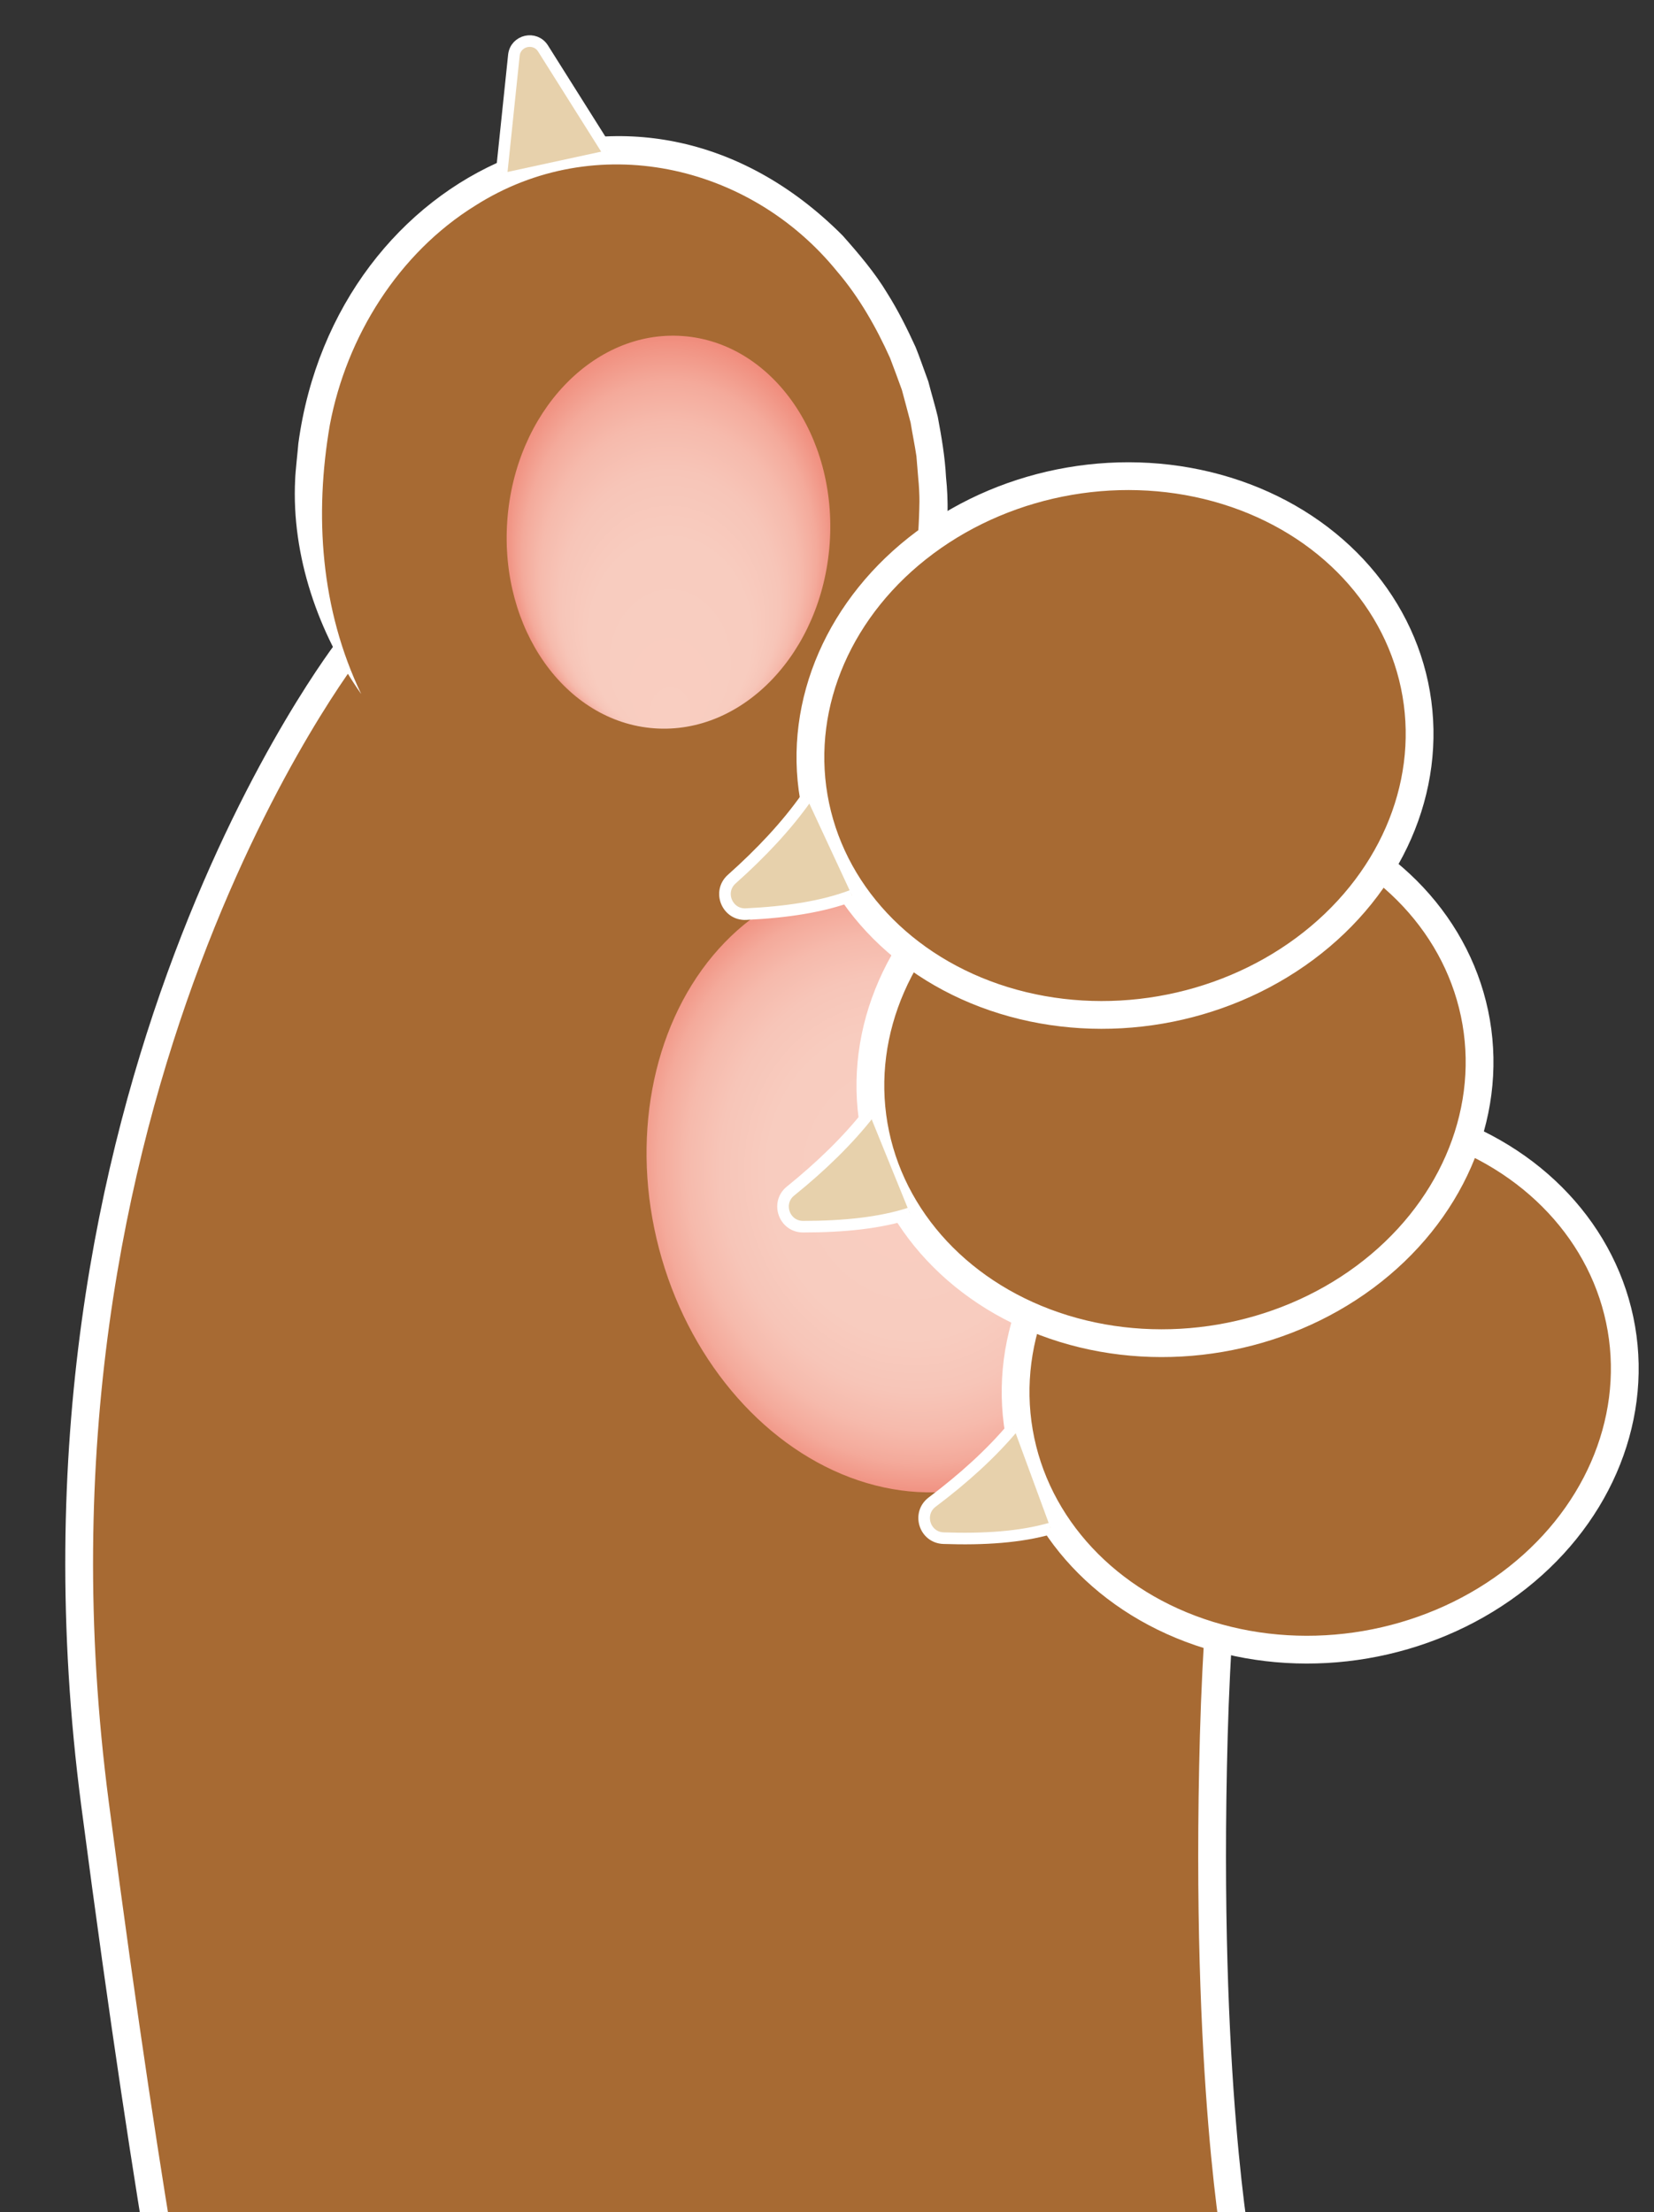 <?xml version="1.0" encoding="UTF-8"?><svg id="Layer_1" xmlns="http://www.w3.org/2000/svg" xmlns:xlink="http://www.w3.org/1999/xlink" viewBox="0 0 231 309"><rect x="0" y="0" width="231" height="309" fill="#333333" stroke="none"/><defs><style>.cls-1{fill:url(#radial-gradient);}.cls-1,.cls-2,.cls-3,.cls-4{stroke-width:0px;}.cls-5{fill:#e7d1ac;stroke-width:1.62px;}.cls-5,.cls-6{stroke:#fff;stroke-miterlimit:10;}.cls-2{fill:url(#radial-gradient-2);}.cls-6{stroke-width:3.88px;}.cls-6,.cls-3{fill:#a76a33;}.cls-4{fill:#fff;}</style><radialGradient id="radial-gradient" cx="93.37" cy="74.34" fx="64.89" fy="74.34" r="28.48" gradientTransform="translate(-4.54 20.24) rotate(-4.49) scale(1 .83)" gradientUnits="userSpaceOnUse"><stop offset="0" stop-color="#f9cec1"/><stop offset=".48" stop-color="#f8ccbf"/><stop offset=".65" stop-color="#f7c5b8"/><stop offset=".77" stop-color="#f6baac"/><stop offset=".87" stop-color="#f4aa9b"/><stop offset=".95" stop-color="#f19585"/><stop offset=".99" stop-color="#f08a7a"/></radialGradient><radialGradient id="radial-gradient-2" cx="126.23" cy="165.44" fx="126.23" fy="165.44" r="45.21" gradientTransform="translate(266.78 37.36) rotate(89.25) scale(1 .86)" xlink:href="#radial-gradient"/></defs><path class="cls-6" d="m172.87,315.04s-4.67-24.48-3.35-72.59,11.28-82.04-4.35-106.17c-15.64-24.13-37.44-39.54-37.44-39.54,0,0,3.98-10.26-.81-38.17s-26.05-35.99-43.15-34.34c-13.22,1.27-41.17,18.05-38.14,50.35,1.19,12.74,3.22,15.87,3.22,15.87,0,0-48.59,62.03-35.58,161.53,8.14,62.26,13.61,87.19,13.61,87.19"/><path class="cls-3" d="m118.92,103.51c7.54-9.19,11.94-21.64,11.41-35.18-1.07-27.09-21.45-48.28-45.53-47.33-24.08.95-42.73,23.67-41.67,50.76.37,9.32,3.02,17.93,7.32,25.19"/><path class="cls-4" d="m118.92,103.51c6.85-10.02,9.32-21.72,9.49-33.46.01-.8-.07-2.37-.16-3.16,0,0-.26-3.16-.26-3.16-.22-1.5-.57-3.17-.81-4.68-.25-1-.95-3.55-1.22-4.58-.39-1.08-1.25-3.42-1.65-4.45-1.91-4.26-4.33-8.52-7.37-12.07-12.27-15.15-33.83-19.87-50.56-9.23-10.73,6.65-17.98,18.29-20.31,30.61-2.18,12.62-1.3,25.77,4.38,37.62-5.97-8.45-9.76-19.31-9.23-29.95.03-1.09.36-3.94.45-5.08,5.2-38.36,47.13-58,76-29.03,2.2,2.47,4.57,5.26,6.25,8.08,1.51,2.39,2.8,4.99,3.96,7.53.46,1.1,1.34,3.65,1.77,4.79.28,1.12,1.07,3.83,1.32,4.93.51,2.72,1.01,5.61,1.15,8.41,1.41,13.43-3.89,27.46-13.21,36.89h0Z"/><ellipse class="cls-1" cx="93.37" cy="74.34" rx="27.47" ry="22.57" transform="translate(12.52 162.14) rotate(-85.89)"/><ellipse class="cls-2" cx="126.23" cy="165.44" rx="35.36" ry="43.51" transform="translate(-37.82 37.41) rotate(-14.69)"/><ellipse class="cls-6" cx="184.39" cy="192.8" rx="42.68" ry="37.47" transform="translate(-29.97 33.98) rotate(-9.74)"/><ellipse class="cls-6" cx="164.1" cy="149.99" rx="42.68" ry="37.47" transform="translate(-23.01 29.93) rotate(-9.74)"/><ellipse class="cls-6" cx="155.73" cy="104.14" rx="42.68" ry="37.47" transform="translate(-15.38 27.85) rotate(-9.74)"/><path class="cls-5" d="m70.05,24.2l1.72-16.48c.22-2.09,2.95-2.72,4.07-.95l8.96,14.23"/><path class="cls-5" d="m119,125.1c-4.07,1.55-9.12,2.32-14.81,2.59-2.64.13-3.97-3.13-1.99-4.89,4.12-3.67,7.66-7.45,10.44-11.39"/><path class="cls-5" d="m127.07,169.48c-4.14,1.35-9.22,1.87-14.91,1.87-2.64,0-3.81-3.32-1.75-4.98,4.29-3.47,8.01-7.08,10.98-10.87"/><path class="cls-5" d="m146.74,213.5c-4.18,1.21-9.28,1.56-14.97,1.36-2.64-.09-3.69-3.45-1.58-5.04,4.41-3.32,8.25-6.8,11.34-10.49"/></svg>